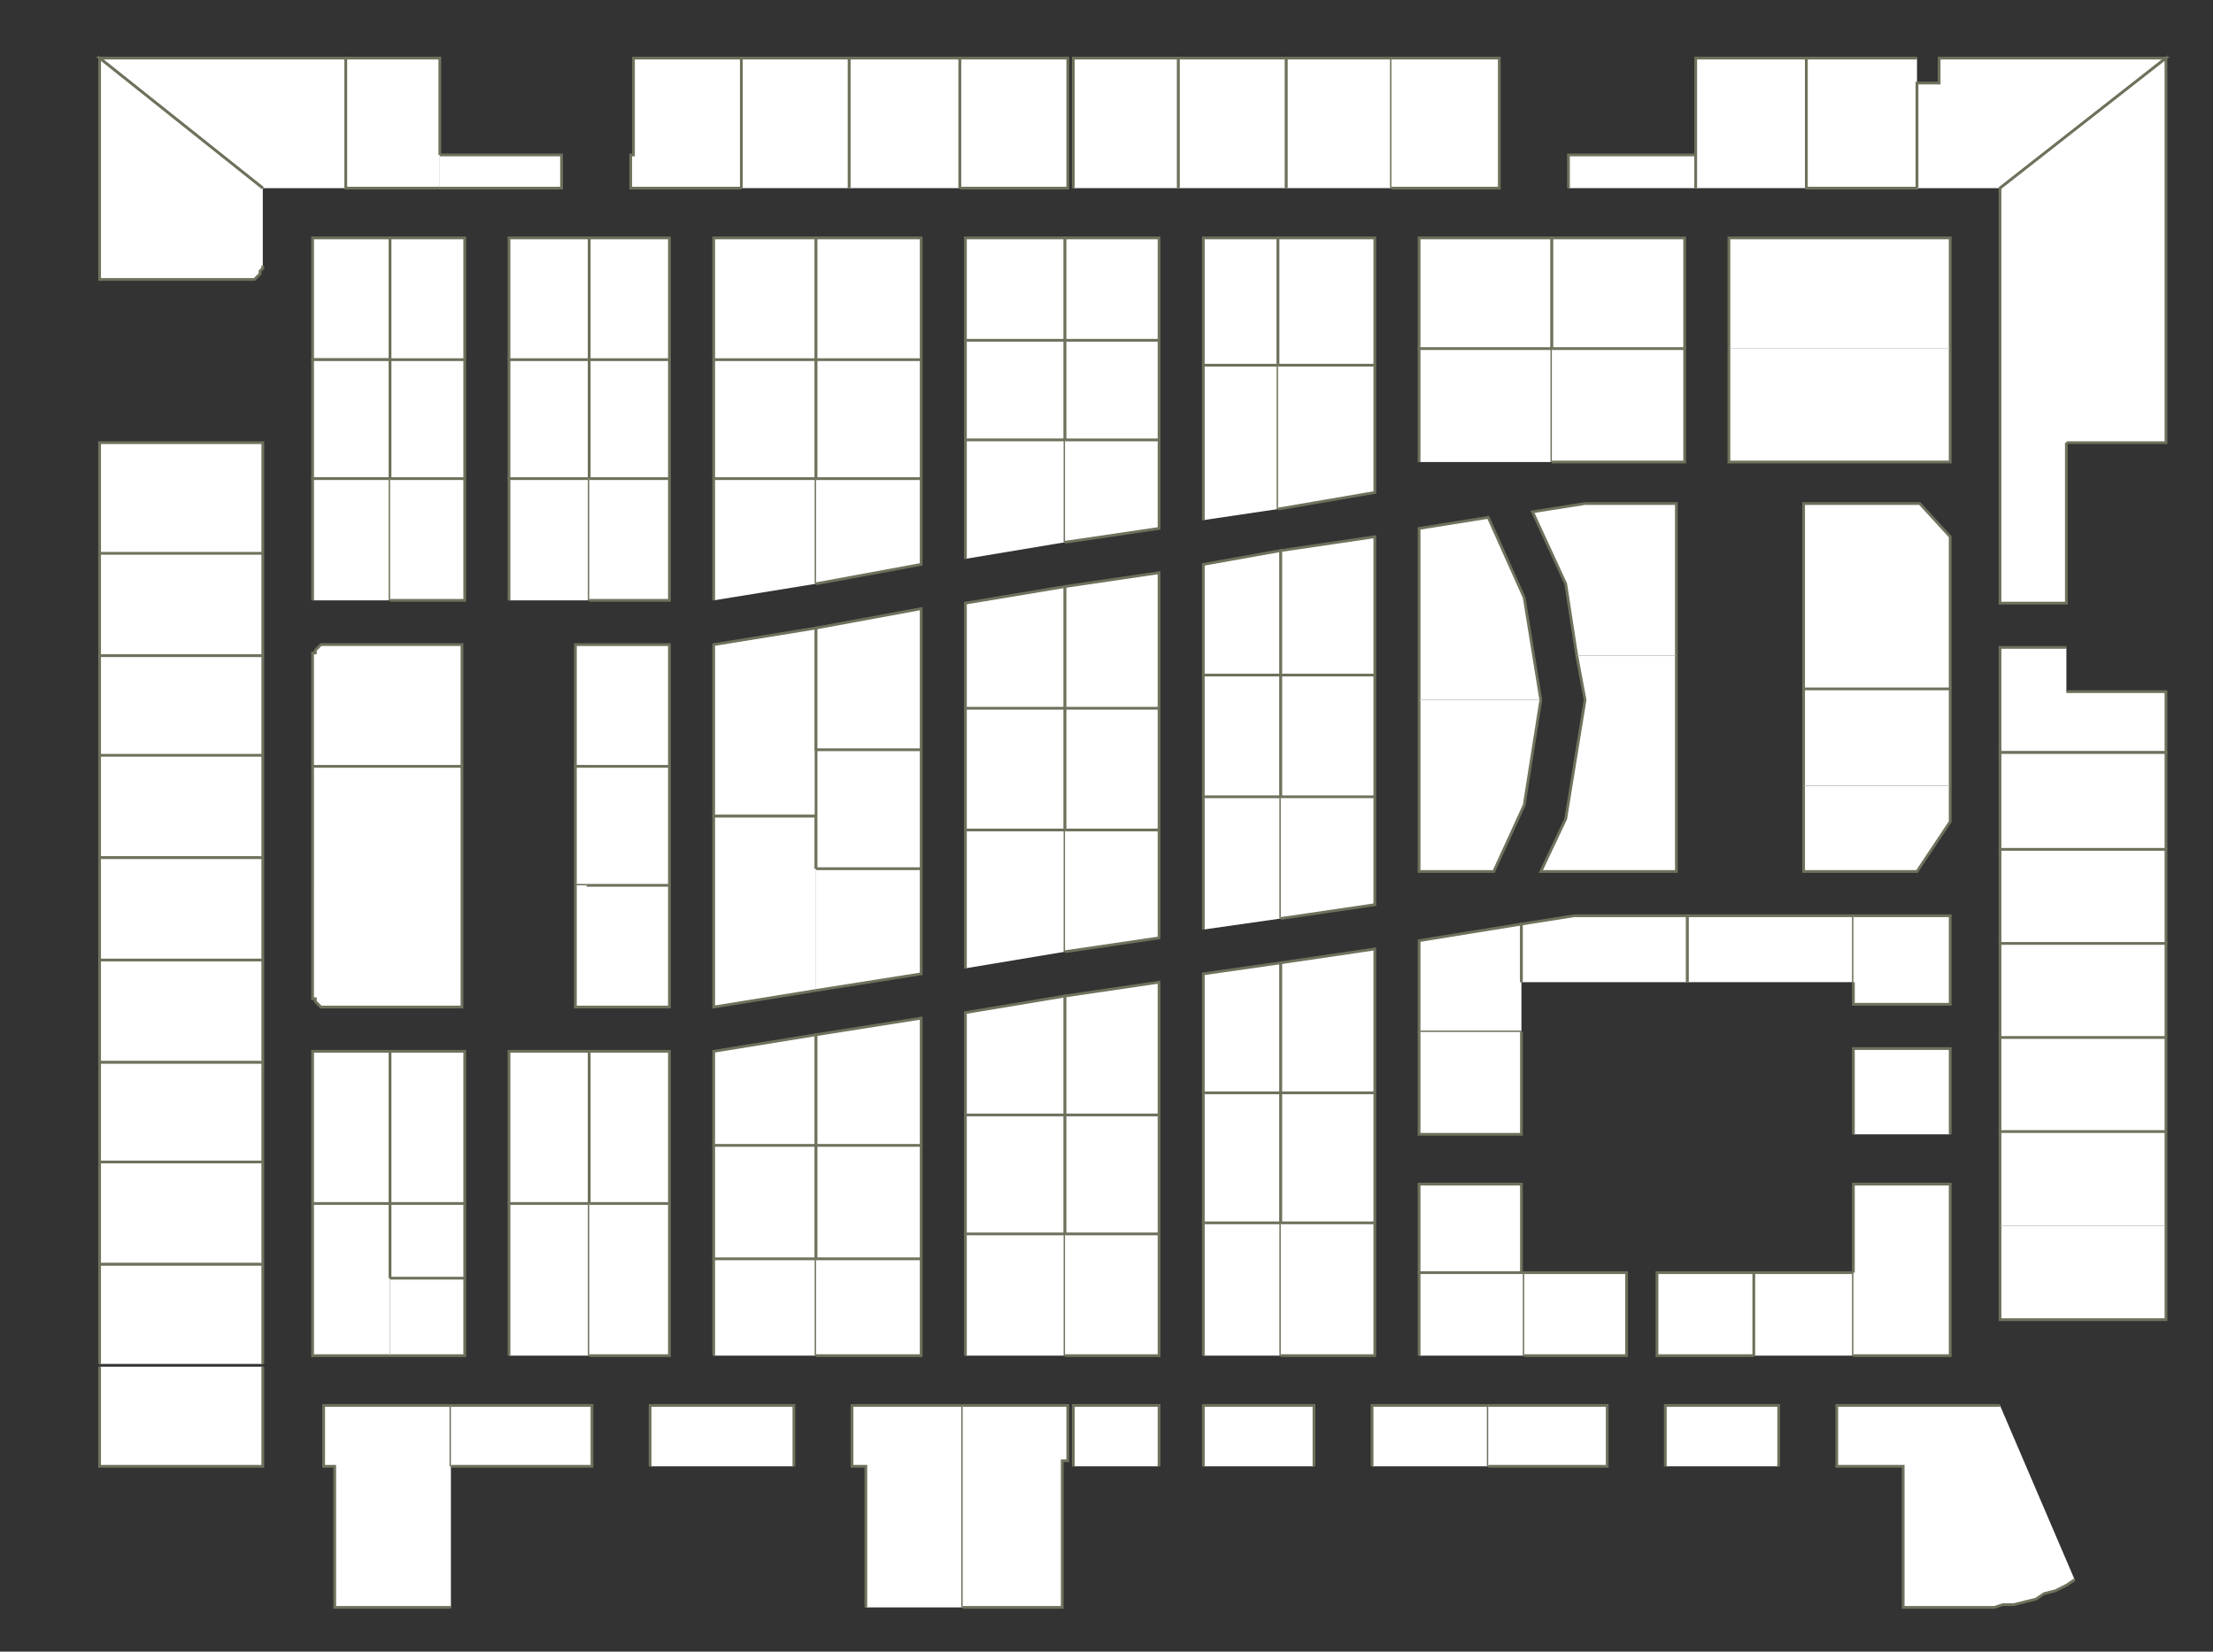 <?xml version="1.0" encoding="utf-8" ?>
<svg baseProfile="full" height="597" version="1.1" width="800" xmlns="http://www.w3.org/2000/svg" xmlns:ev="http://www.w3.org/2001/xml-events" xmlns:xlink="http://www.w3.org/1999/xlink"><rect width="100%" height="100%" fill="#333333" stroke="none"/><defs /><g id="3A01" stroke="red"><polyline fill="#FFFFFF" points="95,68 36,21 45,21 125,21 125,68" stroke="#6d725c" /></g><g id="3A02" stroke="red"><polyline fill="#FFFFFF" points="159,68 125,68 125,21 159,21 159,56" stroke="#6d725c" /></g><g id="3A03" stroke="red"><polyline fill="#FFFFFF" points="95,96 95,97 94,98 94,98 94,99 93,100 93,100 92,101 91,101 90,101 90,101 56,101 56,101 36,101 36,21 95,68" stroke="#6d725c" /></g><g id="3A06" stroke="red"><polyline fill="#FFFFFF" points="141,130 113,130 113,86 141,86 141,130" stroke="#6d725c" /></g><g id="3A08" stroke="red"><polyline fill="#FFFFFF" points="141,173 113,173 113,130 141,130 141,173" stroke="#6d725c" /></g><g id="3A09" stroke="red"><polyline fill="#FFFFFF" points="36,200 36,160 95,160 95,200" stroke="#6d725c" /></g><g id="3A10" stroke="red"><polyline fill="#FFFFFF" points="113,217 113,173 141,173 141,217" stroke="#6d725c" /></g><g id="3A11" stroke="red"><polyline fill="#FFFFFF" points="94,237 36,237 36,200 95,200 95,237" stroke="#6d725c" /></g><g id="3A12" stroke="red"><polyline fill="#FFFFFF" points="113,277 113,238 113,237 113,236 114,236 114,235 115,234 115,234 116,233 117,233 118,233 118,233 167,233 167,277" stroke="#6d725c" /></g><g id="3A13" stroke="red"><polyline fill="#FFFFFF" points="36,273 36,237 94,237 95,237 95,273" stroke="#6d725c" /></g><g id="3A14" stroke="red"><polyline fill="#FFFFFF" points="113,320 113,277 167,277 167,320" stroke="#6d725c" /></g><g id="3A15" stroke="red"><polyline fill="#FFFFFF" points="94,310 36,310 36,273 95,273 95,310" stroke="#6d725c" /></g><g id="3A16" stroke="red"><polyline fill="#FFFFFF" points="167,320 167,364 118,364 118,364 117,364 116,364 115,363 115,363 114,362 114,361 113,361 113,360 113,359 113,320" stroke="#6d725c" /></g><g id="3A17" stroke="red"><polyline fill="#FFFFFF" points="36,347 36,310 94,310 95,310 95,347" stroke="#6d725c" /></g><g id="3A19" stroke="red"><polyline fill="#FFFFFF" points="94,384 36,384 36,347 95,347 95,384" stroke="#6d725c" /></g><g id="3A21" stroke="red"><polyline fill="#FFFFFF" points="36,420 36,384 94,384 95,384 95,420" stroke="#6d725c" /></g><g id="3A22" stroke="red"><polyline fill="#FFFFFF" points="113,435 113,380 141,380 141,435" stroke="#6d725c" /></g><g id="3A23" stroke="red"><polyline fill="#FFFFFF" points="94,457 36,457 36,420 95,420 95,457" stroke="#6d725c" /></g><g id="3A24" stroke="red"><polyline fill="#FFFFFF" points="141,490 113,490 113,435 141,435 141,462" stroke="#6d725c" /></g><g id="3A25" stroke="red"><polyline fill="#FFFFFF" points="36,493 36,457 94,457 95,457 95,493" stroke="#6d725c" /></g><g id="3A26" stroke="red"><polyline fill="#FFFFFF" points="163,581 145,581 136,581 121,581 121,530 117,530 117,508 163,508 163,530" stroke="#6d725c" /></g><g id="3A27" stroke="red"><polyline fill="#FFFFFF" points="95,494 95,530 36,530 36,494" stroke="#6d725c" /></g><g id="3B02" stroke="red"><polyline fill="#FFFFFF" points="159,56 203,56 203,68 159,68" stroke="#6d725c" /></g><g id="3B03" stroke="red"><polyline fill="#FFFFFF" points="141,130 141,86 168,86 168,130" stroke="#6d725c" /></g><g id="3B04" stroke="red"><polyline fill="#FFFFFF" points="184,130 184,86 213,86 213,130" stroke="#6d725c" /></g><g id="3B05" stroke="red"><polyline fill="#FFFFFF" points="141,173 141,130 168,130 168,173" stroke="#6d725c" /></g><g id="3B06" stroke="red"><polyline fill="#FFFFFF" points="184,173 184,130 213,130 213,173" stroke="#6d725c" /></g><g id="3B07" stroke="red"><polyline fill="#FFFFFF" points="141,173 141,173 168,173 168,217 141,217" stroke="#6d725c" /></g><g id="3B08" stroke="red"><polyline fill="#FFFFFF" points="184,217 184,173 213,173 213,217" stroke="#6d725c" /></g><g id="3B09" stroke="red"><polyline fill="#FFFFFF" points="141,435 141,380 168,380 168,435" stroke="#6d725c" /></g><g id="3B10" stroke="red"><polyline fill="#FFFFFF" points="184,435 184,380 213,380 213,435" stroke="#6d725c" /></g><g id="3B11A" stroke="red"><polyline fill="#FFFFFF" points="141,462 141,435 168,435 168,462" stroke="#6d725c" /></g><g id="3B11B" stroke="red"><polyline fill="#FFFFFF" points="141,462 168,462 168,490 141,490" stroke="#6d725c" /></g><g id="3B12" stroke="red"><polyline fill="#FFFFFF" points="184,490 184,435 213,435 213,490" stroke="#6d725c" /></g><g id="3B16" stroke="red"><polyline fill="#FFFFFF" points="163,508 214,508 214,530 163,530" stroke="#6d725c" /></g><g id="3C01" stroke="red"><polyline fill="#FFFFFF" points="268,68 228,68 228,56 229,56 229,21 268,21" stroke="#6d725c" /></g><g id="3C02" stroke="red"><polyline fill="#FFFFFF" points="268,68 268,21 307,21 307,68" stroke="#6d725c" /></g><g id="3C03" stroke="red"><polyline fill="#FFFFFF" points="213,130 213,86 242,86 242,130" stroke="#6d725c" /></g><g id="3C04" stroke="red"><polyline fill="#FFFFFF" points="258,130 258,86 295,86 295,130" stroke="#6d725c" /></g><g id="3C05" stroke="red"><polyline fill="#FFFFFF" points="213,173 213,130 242,130 242,173" stroke="#6d725c" /></g><g id="3C06" stroke="red"><polyline fill="#FFFFFF" points="258,173 258,130 295,130 295,173" stroke="#6d725c" /></g><g id="3C07" stroke="red"><polyline fill="#FFFFFF" points="213,173 242,173 242,217 213,217" stroke="#6d725c" /></g><g id="3C08" stroke="red"><polyline fill="#FFFFFF" points="258,217 258,173 295,173 295,211" stroke="#6d725c" /></g><g id="3C09" stroke="red"><polyline fill="#FFFFFF" points="212,277 208,277 208,233 212,233 242,233 242,277" stroke="#6d725c" /></g><g id="3C10" stroke="red"><polyline fill="#FFFFFF" points="295,295 258,295 258,233 295,227 295,271" stroke="#6d725c" /></g><g id="3C11" stroke="red"><polyline fill="#FFFFFF" points="212,320 208,320 208,277 212,277 242,277 242,320" stroke="#6d725c" /></g><g id="3C12" stroke="red"><polyline fill="#FFFFFF" points="295,358 258,364 258,295 295,295 295,314" stroke="#6d725c" /></g><g id="3C13" stroke="red"><polyline fill="#FFFFFF" points="212,320 242,320 242,364 212,364 208,364 208,320" stroke="#6d725c" /></g><g id="3C15" stroke="red"><polyline fill="#FFFFFF" points="213,435 213,380 242,380 242,435" stroke="#6d725c" /></g><g id="3C16" stroke="red"><polyline fill="#FFFFFF" points="258,414 258,380 295,374 295,414" stroke="#6d725c" /></g><g id="3C17" stroke="red"><polyline fill="#FFFFFF" points="213,435 242,435 242,490 213,490" stroke="#6d725c" /></g><g id="3C18" stroke="red"><polyline fill="#FFFFFF" points="258,455 258,414 295,414 295,455" stroke="#6d725c" /></g><g id="3C20" stroke="red"><polyline fill="#FFFFFF" points="258,490 258,455 295,455 295,490" stroke="#6d725c" /></g><g id="3C22" stroke="red"><polyline fill="#FFFFFF" points="235,530 235,508 287,508 287,530" stroke="#6d725c" /></g><g id="3D01" stroke="red"><polyline fill="#FFFFFF" points="307,68 307,21 347,21 347,68 347,68" stroke="#6d725c" /></g><g id="3D02" stroke="red"><polyline fill="#FFFFFF" points="347,68 347,21 386,21 386,68 347,68" stroke="#6d725c" /></g><g id="3D03" stroke="red"><polyline fill="#FFFFFF" points="295,130 295,86 333,86 333,130" stroke="#6d725c" /></g><g id="3D04" stroke="red"><polyline fill="#FFFFFF" points="349,123 349,86 385,86 385,123" stroke="#6d725c" /></g><g id="3D05" stroke="red"><polyline fill="#FFFFFF" points="295,173 295,130 333,130 333,173" stroke="#6d725c" /></g><g id="3D06" stroke="red"><polyline fill="#FFFFFF" points="349,159 349,123 385,123 385,159" stroke="#6d725c" /></g><g id="3D07" stroke="red"><polyline fill="#FFFFFF" points="295,173 333,173 333,204 295,211" stroke="#6d725c" /></g><g id="3D08" stroke="red"><polyline fill="#FFFFFF" points="349,202 349,159 385,159 385,196" stroke="#6d725c" /></g><g id="3D09" stroke="red"><polyline fill="#FFFFFF" points="295,271 295,227 333,220 333,271" stroke="#6d725c" /></g><g id="3D10" stroke="red"><polyline fill="#FFFFFF" points="349,256 349,218 385,212 385,256" stroke="#6d725c" /></g><g id="3D11" stroke="red"><polyline fill="#FFFFFF" points="295,314 295,295 295,271 333,271 333,314" stroke="#6d725c" /></g><g id="3D12" stroke="red"><polyline fill="#FFFFFF" points="349,300 349,256 385,256 385,300" stroke="#6d725c" /></g><g id="3D13" stroke="red"><polyline fill="#FFFFFF" points="295,314 333,314 333,352 295,358" stroke="#6d725c" /></g><g id="3D14" stroke="red"><polyline fill="#FFFFFF" points="349,350 349,300 385,300 385,344" stroke="#6d725c" /></g><g id="3D15" stroke="red"><polyline fill="#FFFFFF" points="295,414 295,374 333,368 333,414" stroke="#6d725c" /></g><g id="3D16" stroke="red"><polyline fill="#FFFFFF" points="349,403 349,366 385,360 385,403" stroke="#6d725c" /></g><g id="3D17" stroke="red"><polyline fill="#FFFFFF" points="295,455 295,414 333,414 333,455" stroke="#6d725c" /></g><g id="3D18" stroke="red"><polyline fill="#FFFFFF" points="349,446 349,403 385,403 385,446" stroke="#6d725c" /></g><g id="3D19" stroke="red"><polyline fill="#FFFFFF" points="295,455 333,455 333,490 295,490" stroke="#6d725c" /></g><g id="3D20" stroke="red"><polyline fill="#FFFFFF" points="349,490 349,446 385,446 385,490" stroke="#6d725c" /></g><g id="3D21" stroke="red"><polyline fill="#FFFFFF" points="313,581 313,530 308,530 308,508 348,508 348,581" stroke="#6d725c" /></g><g id="3D22" stroke="red"><polyline fill="#FFFFFF" points="348,508 386,508 386,528 384,528 384,581 348,581" stroke="#6d725c" /></g><g id="3E01" stroke="red"><polyline fill="#FFFFFF" points="388,68 388,21 426,21 426,68" stroke="#6d725c" /></g><g id="3E02" stroke="red"><polyline fill="#FFFFFF" points="426,68 426,21 465,21 465,68" stroke="#6d725c" /></g><g id="3E03" stroke="red"><polyline fill="#FFFFFF" points="385,123 385,86 387,86 388,86 419,86 419,123" stroke="#6d725c" /></g><g id="3E04" stroke="red"><polyline fill="#FFFFFF" points="435,132 435,86 462,86 462,132" stroke="#6d725c" /></g><g id="3E05" stroke="red"><polyline fill="#FFFFFF" points="385,159 385,123 419,123 419,159" stroke="#6d725c" /></g><g id="3E06" stroke="red"><polyline fill="#FFFFFF" points="435,188 435,132 462,132 462,184" stroke="#6d725c" /></g><g id="3E07" stroke="red"><polyline fill="#FFFFFF" points="385,159 419,159 419,191 385,196" stroke="#6d725c" /></g><g id="3E08" stroke="red"><polyline fill="#FFFFFF" points="435,244 435,204 463,199 463,244" stroke="#6d725c" /></g><g id="3E09" stroke="red"><polyline fill="#FFFFFF" points="385,256 385,212 419,207 419,256" stroke="#6d725c" /></g><g id="3E10" stroke="red"><polyline fill="#FFFFFF" points="435,288 435,244 463,244 463,288" stroke="#6d725c" /></g><g id="3E11" stroke="red"><polyline fill="#FFFFFF" points="385,300 385,256 419,256 419,300" stroke="#6d725c" /></g><g id="3E12" stroke="red"><polyline fill="#FFFFFF" points="435,336 435,288 463,288 463,332" stroke="#6d725c" /></g><g id="3E13" stroke="red"><polyline fill="#FFFFFF" points="385,300 419,300 419,339 385,344" stroke="#6d725c" /></g><g id="3E14" stroke="red"><polyline fill="#FFFFFF" points="435,395 435,352 463,348 463,395" stroke="#6d725c" /></g><g id="3E15" stroke="red"><polyline fill="#FFFFFF" points="385,403 385,360 419,355 419,403" stroke="#6d725c" /></g><g id="3E16" stroke="red"><polyline fill="#FFFFFF" points="435,442 435,395 463,395 463,442" stroke="#6d725c" /></g><g id="3E17" stroke="red"><polyline fill="#FFFFFF" points="385,446 385,403 419,403 419,446" stroke="#6d725c" /></g><g id="3E18" stroke="red"><polyline fill="#FFFFFF" points="435,490 435,442 463,442 463,490" stroke="#6d725c" /></g><g id="3E19" stroke="red"><polyline fill="#FFFFFF" points="385,446 419,446 419,490 385,490" stroke="#6d725c" /></g><g id="3E20" stroke="red"><polyline fill="#FFFFFF" points="435,530 435,508 475,508 475,530 475,530" stroke="#6d725c" /></g><g id="3E21" stroke="red"><polyline fill="#FFFFFF" points="388,530 388,508 419,508 419,530" stroke="#6d725c" /></g><g id="3F01" stroke="red"><polyline fill="#FFFFFF" points="465,68 465,21 503,21 503,68" stroke="#6d725c" /></g><g id="3F02" stroke="red"><polyline fill="#FFFFFF" points="503,21 542,21 542,56 542,68 542,68 503,68" stroke="#6d725c" /></g><g id="3F03" stroke="red"><polyline fill="#FFFFFF" points="462,132 462,86 497,86 497,132" stroke="#6d725c" /></g><g id="3F04A" stroke="red"><polyline fill="#FFFFFF" points="513,126 513,86 561,86 561,126" stroke="#6d725c" /></g><g id="3F04B" stroke="red"><polyline fill="#FFFFFF" points="513,167 513,126 561,126 561,167" stroke="#6d725c" /></g><g id="3F05" stroke="red"><polyline fill="#FFFFFF" points="462,132 497,132 497,178 462,184" stroke="#6d725c" /></g><g id="3F07" stroke="red"><polyline fill="#FFFFFF" points="463,244 463,199 497,194 497,244" stroke="#6d725c" /></g><g id="3F08" stroke="red"><polyline fill="#FFFFFF" points="570,237 566,211 554,185 573,182 606,182 606,237" stroke="#6d725c" /></g><g id="3F09" stroke="red"><polyline fill="#FFFFFF" points="463,288 463,244 497,244 497,288" stroke="#6d725c" /></g><g id="3F11" stroke="red"><polyline fill="#FFFFFF" points="463,288 497,288 497,327 463,332" stroke="#6d725c" /></g><g id="3F12" stroke="red"><polyline fill="#FFFFFF" points="606,237 606,244 606,315 557,315 566,296 573,253 570,237" stroke="#6d725c" /></g><g id="3F13" stroke="red"><polyline fill="#FFFFFF" points="463,395 463,348 497,343 497,395" stroke="#6d725c" /></g><g id="3F14" stroke="red"><polyline fill="#FFFFFF" points="550,373 513,373 513,340 550,334 550,355" stroke="#6d725c" /></g><g id="3F15" stroke="red"><polyline fill="#FFFFFF" points="463,442 463,395 497,395 497,442" stroke="#6d725c" /></g><g id="3F16" stroke="red"><polyline fill="#FFFFFF" points="550,373 550,410 513,410 513,373" stroke="#6d725c" /></g><g id="3F17" stroke="red"><polyline fill="#FFFFFF" points="463,442 497,442 497,490 463,490" stroke="#6d725c" /></g><g id="3F18" stroke="red"><polyline fill="#FFFFFF" points="513,460 513,428 550,428 550,460" stroke="#6d725c" /></g><g id="3F20" stroke="red"><polyline fill="#FFFFFF" points="513,490 513,460 550,460 551,460 551,490" stroke="#6d725c" /></g><g id="3F21" stroke="red"><polyline fill="#FFFFFF" points="496,530 496,508 538,508 538,530" stroke="#6d725c" /></g><g id="3F22" stroke="red"><polyline fill="#FFFFFF" points="551,460 588,460 588,490 551,490" stroke="#6d725c" /></g><g id="3F23" stroke="red"><polyline fill="#FFFFFF" points="538,508 581,508 581,530 538,530" stroke="#6d725c" /></g><g id="3F24" stroke="red"><polyline fill="#FFFFFF" points="634,490 599,490 599,460 634,460" stroke="#6d725c" /></g><g id="3F25" stroke="red"><polyline fill="#FFFFFF" points="602,530 602,508 643,508 643,530" stroke="#6d725c" /></g><g id="3F26" stroke="red"><polyline fill="#FFFFFF" points="634,490 634,460 670,460 670,490" stroke="#6d725c" /></g><g id="3G02" stroke="red"><polyline fill="#FFFFFF" points="567,68 567,56 613,56 613,68" stroke="#6d725c" /></g><g id="3G04A" stroke="red"><polyline fill="#FFFFFF" points="561,126 561,86 609,86 609,126" stroke="#6d725c" /></g><g id="3G04B" stroke="red"><polyline fill="#FFFFFF" points="561,126 609,126 609,167 561,167" stroke="#6d725c" /></g><g id="3G06" stroke="red"><polyline fill="#FFFFFF" points="513,253 513,191 538,187 551,216 557,253" stroke="#6d725c" /></g><g id="3G10" stroke="red"><polyline fill="#FFFFFF" points="557,253 551,291 540,315 513,315 513,291 513,253" stroke="#6d725c" /></g><g id="3G13" stroke="red"><polyline fill="#FFFFFF" points="550,355 550,334 569,331 610,331 610,355" stroke="#6d725c" /></g><g id="3G14" stroke="red"><polyline fill="#FFFFFF" points="610,355 610,331 670,331 670,355" stroke="#6d725c" /></g><g id="3H01" stroke="red"><polyline fill="#FFFFFF" points="613,68 613,56 613,21 653,21 653,68" stroke="#6d725c" /></g><g id="3H02" stroke="red"><polyline fill="#FFFFFF" points="693,30 693,68 653,68 653,21 693,21 693,21" stroke="#6d725c" /></g><g id="3H04" stroke="red"><polyline fill="#FFFFFF" points="625,126 625,86 705,86 705,126" stroke="#6d725c" /></g><g id="3H06" stroke="red"><polyline fill="#FFFFFF" points="705,126 705,167 625,167 625,126" stroke="#6d725c" /></g><g id="3H08" stroke="red"><polyline fill="#FFFFFF" points="652,249 652,216 652,188 652,182 694,182 705,194 705,216 705,249" stroke="#6d725c" /></g><g id="3H12" stroke="red"><polyline fill="#FFFFFF" points="652,284 652,283 652,249 705,249 705,284" stroke="#6d725c" /></g><g id="3H14" stroke="red"><polyline fill="#FFFFFF" points="705,284 705,297 693,315 652,315 652,284" stroke="#6d725c" /></g><g id="3I01" stroke="red"><polyline fill="#FFFFFF" points="693,68 693,30 701,30 701,21 783,21 723,68" stroke="#6d725c" /></g><g id="3I02" stroke="red"><polyline fill="#FFFFFF" points="723,160 723,68 783,21 783,160 747,160" stroke="#6d725c" /></g><g id="3I08" stroke="red"><polyline fill="#FFFFFF" points="747,160 747,218 747,218 723,218 723,160" stroke="#6d725c" /></g><g id="3I10" stroke="red"><polyline fill="#FFFFFF" points="747,250 783,250 783,272 723,272 723,234 747,234" stroke="#6d725c" /></g><g id="3I12" stroke="red"><polyline fill="#FFFFFF" points="723,307 723,272 783,272 783,307" stroke="#6d725c" /></g><g id="3I14" stroke="red"><polyline fill="#FFFFFF" points="723,341 723,307 783,307 783,341" stroke="#6d725c" /></g><g id="3I15" stroke="red"><polyline fill="#FFFFFF" points="670,331 705,331 705,363 670,363 670,355" stroke="#6d725c" /></g><g id="3I16" stroke="red"><polyline fill="#FFFFFF" points="723,375 723,341 783,341 783,375" stroke="#6d725c" /></g><g id="3I17" stroke="red"><polyline fill="#FFFFFF" points="670,410 670,379 705,379 705,410" stroke="#6d725c" /></g><g id="3I18" stroke="red"><polyline fill="#FFFFFF" points="723,409 723,409 723,375 783,375 783,409" stroke="#6d725c" /></g><g id="3I19" stroke="red"><polyline fill="#FFFFFF" points="670,460 670,428 705,428 705,490 670,490" stroke="#6d725c" /></g><g id="3I20" stroke="red"><polyline fill="#FFFFFF" points="723,443 723,409 783,409 783,443" stroke="#6d725c" /></g><g id="3I22" stroke="red"><polyline fill="#FFFFFF" points="783,443 783,477 723,477 723,443 723,443" stroke="#6d725c" /></g><g id="3I23" stroke="red"><polyline fill="#FFFFFF" points="750,571 747,573 743,575 739,576 736,578 732,579 728,580 724,580 721,581 717,581 713,581 688,581 688,530 664,530 664,508 723,508" stroke="#6d725c" /></g></svg>